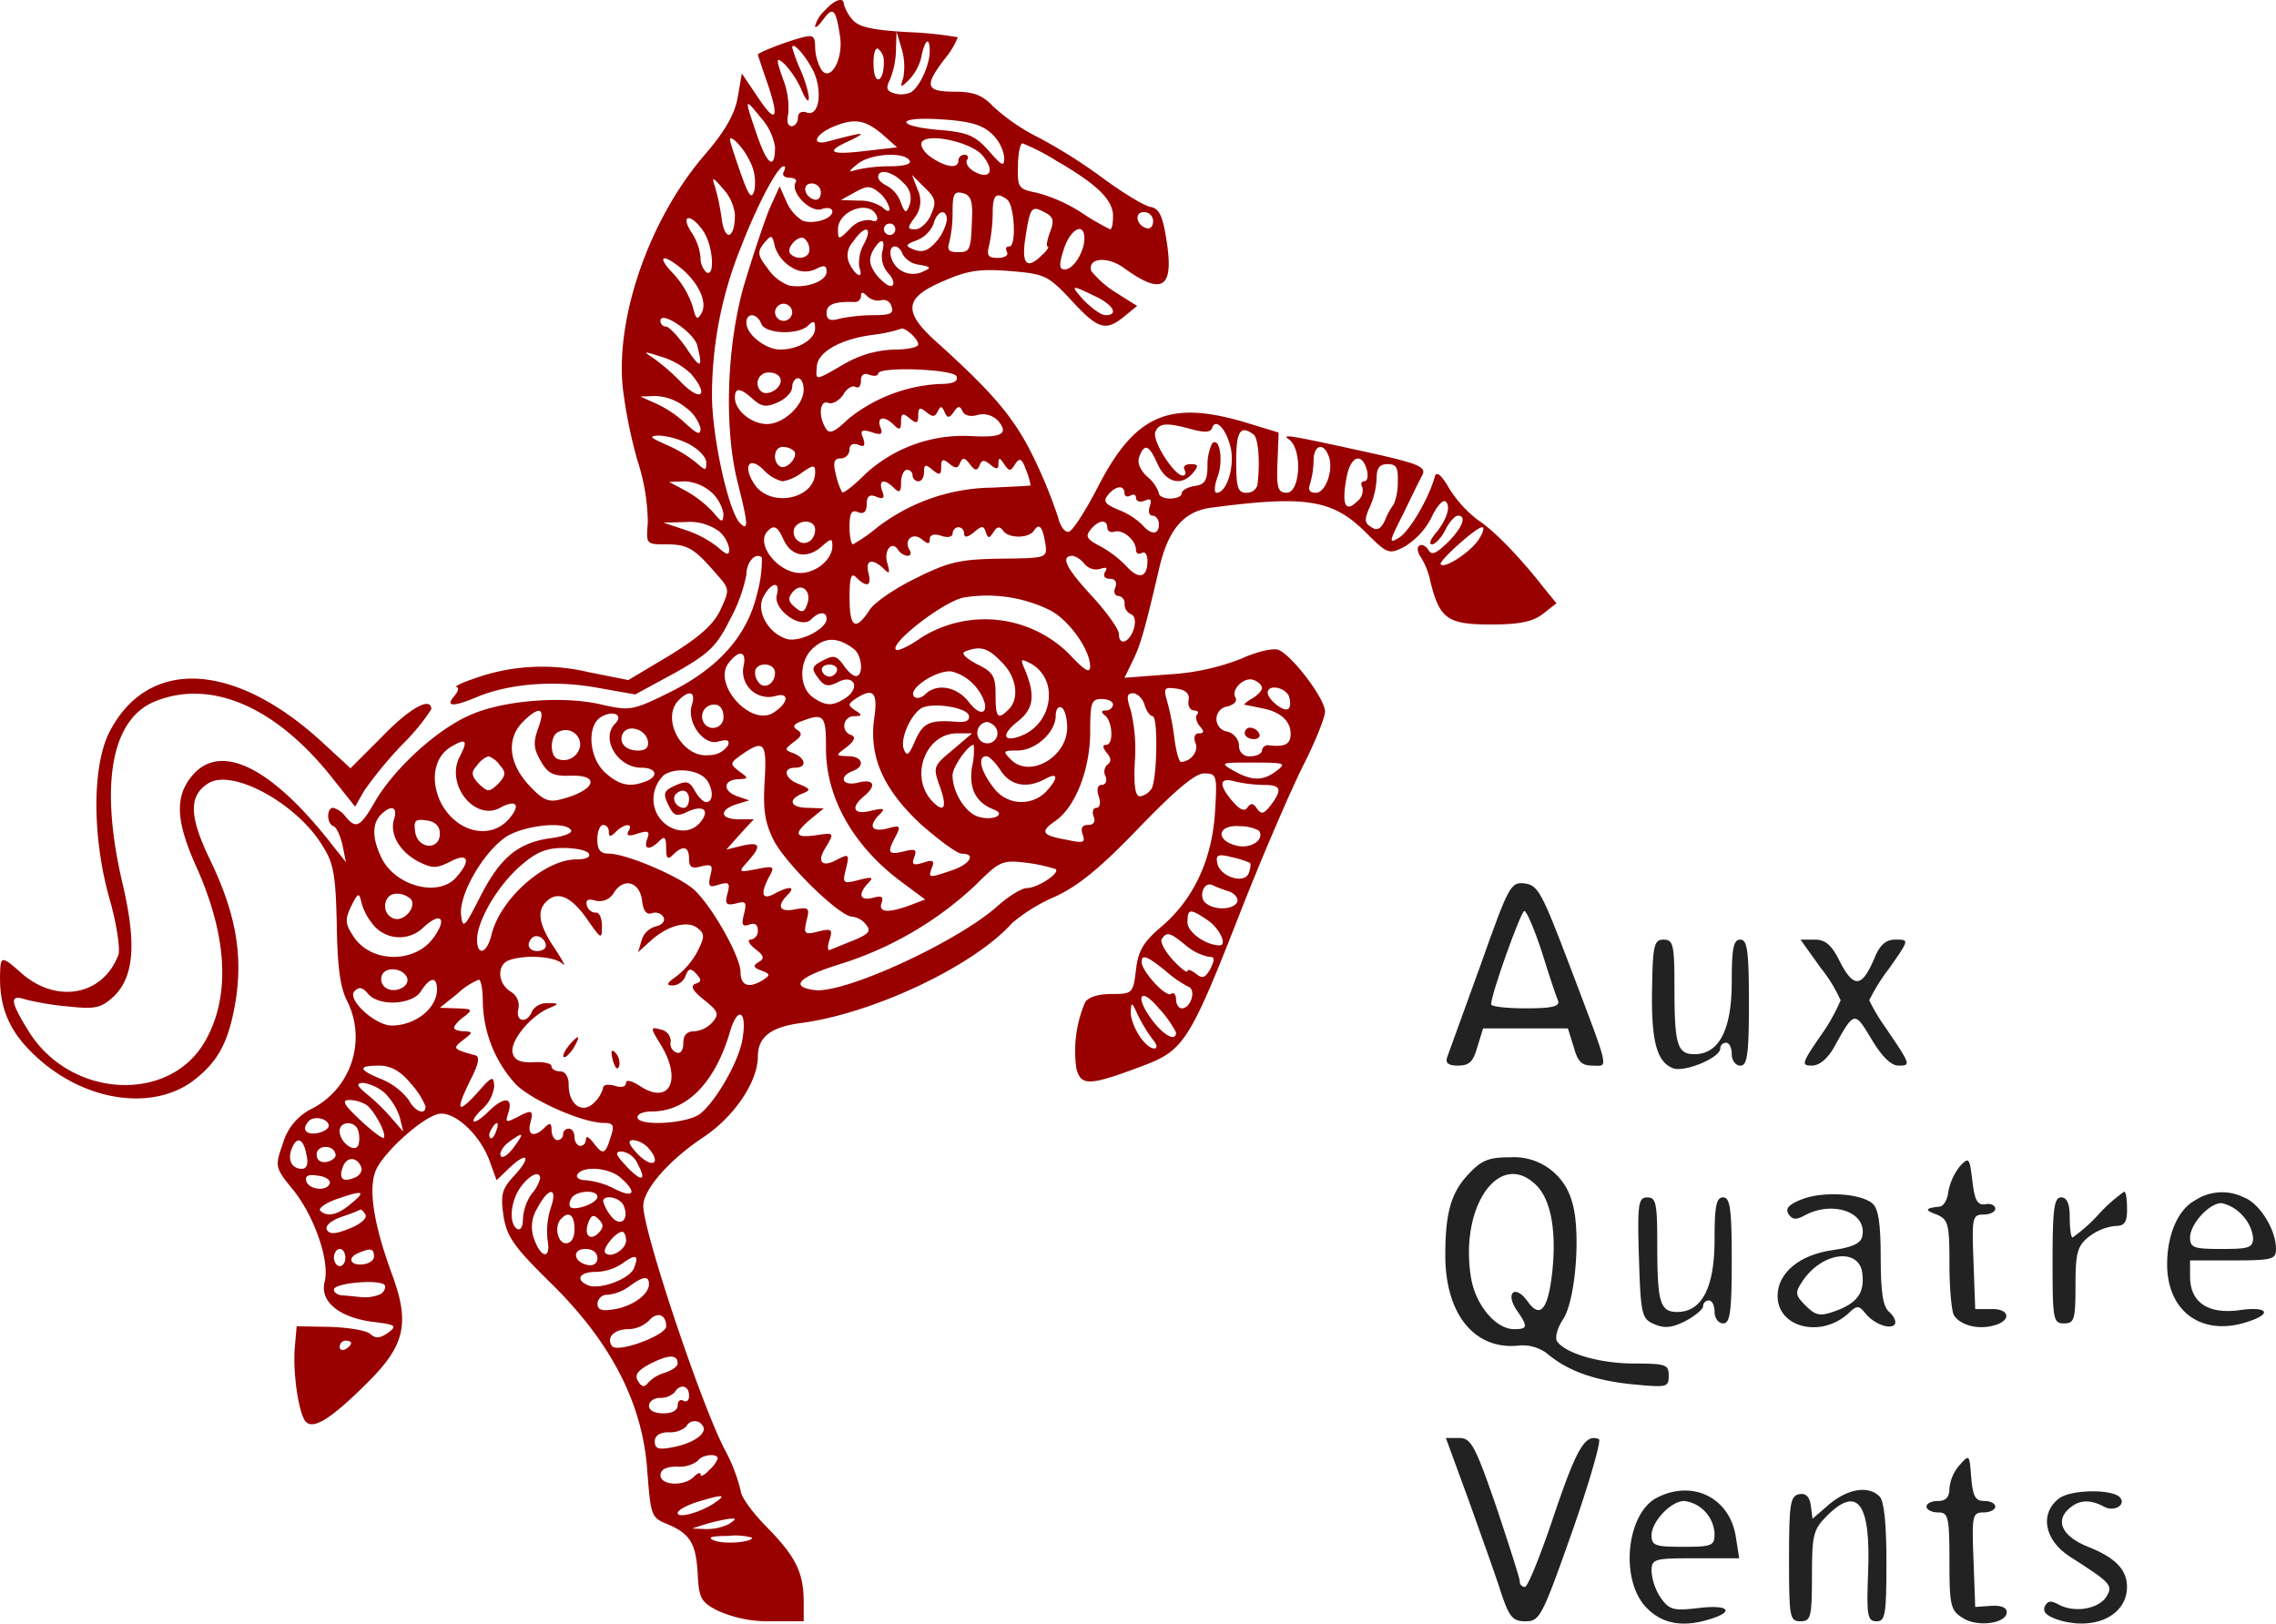<svg xmlns="http://www.w3.org/2000/svg" width="301.45" height="215.065" viewBox="0 0 301.45 215.065">
  <g id="AQV-logo" transform="translate(-32.723 322.024)">
    <path id="Tracé_39" data-name="Tracé 39" d="M141.972-320.64a4.308,4.308,0,0,0-1.29,2.049c0,.379.455,0,1.062-.835,1.29-1.745,1.669-1.442,2.2,1.973.607,3.187-1.29,6.526-2.5,4.553a6.452,6.452,0,0,1-.759-2.883c0-1.442-.3-1.669-1.669-1.29-2.352.607-5.919,2.049-5.919,2.276,0,.076.531,1.669,1.138,3.415,1.745,5.008,1.366,5.994-1.062,2.352l-2.2-3.263-.531,3.111c-.379,2.2-1.593,4.4-4.249,7.512-7.284,8.347-11.913,21.322-11,30.883A63.91,63.91,0,0,0,117.159-261a27.221,27.221,0,0,1,1.366,8.195c-.228,2.883-.228,2.883,2.428,2.883,2.883,0,3.718.531,6.677,3.946,1.745,1.973,1.745,2.049.531,4.7-.911,1.973-2.808,3.642-6.753,6.07l-5.463,3.263L110.633-233a26.53,26.53,0,0,0-15.252.911c-1.593.531-2.58,1.062-2.2,1.062.379.076.228.607-.3,1.214-1.214,1.442-.152,1.442,3.111.076,4.249-1.745,10.168-2.2,15.707-1.214l5.16.911,5.312-2.883c4.553-2.58,5.463-3.49,7.284-7.133a20.622,20.622,0,0,0,2.125-5.843c0-1.669,1.214-3.035,2.049-2.276a16.37,16.37,0,0,1-.607,4.7c-1.29,5.615-5.084,9.94-11.685,13.2-4.78,2.352-5.16,2.428-8.878,1.593-5.008-1.214-13.051-.607-17.452,1.366-4.4,1.9-9.94,6.981-12.52,11.306-2.049,3.566-2.58,3.87-4.022,2.125a3.127,3.127,0,0,0-1.593-1.138c-.911,0-.911,2.049,0,2.428.379.076.911,1.214,1.214,2.5l.455,2.276-1.745-2.2c-8.195-10.547-15.024-13.81-18.742-9.105-2.2,2.732-1.973,5.994.607,11.761,4.173,9.257,4.629,17.225,1.29,23.143-4.629,8.347-17.68,7.74-23.295-.986-2.656-4.249-2.732-5.16-.455-4.4a38.705,38.705,0,0,0,5.691.911c3.49.379,4.249.152,5.843-1.29,2.732-2.58,3.111-6.981,1.214-15.024-3.035-12.975-1.518-21.626,4.173-24.054,7.436-3.111,16.162.607,23.674,10.168l2.959,3.718,1.214-2.125a53.526,53.526,0,0,1,5.084-6.146,27.6,27.6,0,0,0,3.794-4.629c0-1.745-2.883-.152-6.526,3.642l-4.173,4.173L75.2-223.894c-11.685-10.623-23.067-11-28.075-.986-2.2,4.553-2.2,13.886.152,22.081.911,3.187,1.366,6.45,1.138,7.209-1.973,5.387-8.119,6.6-12.824,2.5-2.276-2.049-2.656-2.2-2.808-.986-.379,5.387,1.062,8.878,5.387,12.6,6.374,5.463,14.948,6.526,20.184,2.58,3.339-2.58,4.7-5.16,5.615-10.775.911-6.07-.076-11.458-3.339-18.287-2.883-5.919-2.959-8.65-.3-10.32,3.187-1.973,11.685,2.656,15.1,8.271,1.518,2.352,1.745,3.946,1.9,10.471.076,5.539.455,8.347,1.366,10.092A10.671,10.671,0,0,1,74.06-175.18a7.378,7.378,0,0,0-3.87,4.629c-1.062,3.035-1.062,3.187,1.366,6.146,2.808,3.49,4.856,9.409,4.173,12.141-.683,2.58,1.821,4.7,6.222,5.312,3.187.379,3.415.531,2.2,1.442-1.062.759-1.669.835-2.428.152-.531-.455-2.959-.835-5.387-.911l-4.325-.076-.228,2.656c-.3,3.111.379,8.271,1.29,9.788.911,1.442,3.339,0,8.271-4.932,5.084-5.008,5.691-7.967,3.263-14.493-2.5-6.829-3.187-11.609-1.973-13.962,1.29-2.428,5.767-6.45,7.967-7.133,2.049-.683,5.691,2.58,6.981,6.222l.911,2.5,1.745-1.669c2.428-2.276,2.883-1.366.531,1.138-1.593,1.745-1.745,2.428-1.366,5.236.455,2.808,1.366,4.1,6.3,8.954,7.967,7.816,12.141,15.935,12.748,24.812.455,5.919.531,6.222,2.58,7.057,3.111,1.29,3.87,2.58,4.1,6.6.152,3.263.455,3.794,2.732,4.932a16.287,16.287,0,0,0,6.981,1.366h4.325v-2.58c0-3.87-1.062-5.994-4.856-9.864-1.9-1.9-3.49-4.1-3.49-4.856a22.406,22.406,0,0,0-2.125-5.463c-3.187-6.146-10.775-28.91-10.775-32.249,0-2.2,3.49-6.146,7.967-9.105,4.1-2.732,7.209-7.36,7.209-10.7,0-2.58,1.745-3.87,5.539-4.4,9.561-1.214,22.991-7.512,28.151-13.279a22.734,22.734,0,0,1,5.691-3.49c3.111-1.442,6.07-3.87,11.154-9.181,4.78-4.932,7.36-7.133,8.574-7.133,1.669,0,1.745.228,1.442,5.084-.379,6.3-2.808,11.534-7.057,15.176-2.428,2.049-3.111,3.187-3.415,5.767-.379,3.111-.455,3.187-3.263,3.187-1.821,0-3.111.455-3.49,1.138a16.436,16.436,0,0,0-1.138,8.726c.607,2.352,1.669,2.352,8.878-.379,5.387-2.049,6.146-3.187,13.051-20.867,2.808-7.133,6.45-15.555,8.043-18.742,1.669-3.263,2.959-6.526,2.959-7.284,0-1.745-4.477-7.588-6.222-8.195-.759-.228-2.959.3-4.932,1.214a30.922,30.922,0,0,1-9.485,2.049l-5.919.455,1.062-2.2c.986-1.973,1.518-3.642,3.566-12.444,1.214-5.084,3.263-7.436,6.9-7.891,12.6-1.669,16.086-1.062,20.487,3.339,2.808,2.808,3.035,2.883,5.084,1.821a9.75,9.75,0,0,0,3.49-3.718c.683-1.518,1.518-2.5,1.9-2.276.835.531.152,2.58-1.366,4.325-.607.759-.835,1.366-.379,1.366.379,0,1.214-.835,1.745-1.9s1.29-1.9,1.669-1.9c1.214,0,.607,1.593-1.366,3.566-1.593,1.518-2.125,1.745-2.58.911-.379-.531-.911-.759-1.214-.455-.3.228-.152.911.228,1.442a9.661,9.661,0,0,1,1.29,3.263c1.214,4.932,2.276,5.691,7.967,5.691,3.946,0,5.615-.379,6.981-1.442l1.745-1.366-1.669-2.049c-3.187-4.1-6.677-7.664-8.8-9.03a16.343,16.343,0,0,1-3.718-4.1c-.986-1.745-1.669-2.352-1.9-1.669-.835,3.035-3.339,7.209-4.7,8.119-1.442.911-1.442.683.455-3.035,1.062-2.2,2.2-4.553,2.58-5.236.531-1.062-.531-1.518-7.057-2.959-10.7-2.352-11.685-2.5-10.623-1.745,1.821,1.29,1.518,7.057-.3,7.057-1.138,0-1.366-.607-1.214-4.022l.152-3.946-4.477-1.366c-10.016-2.959-14.493-.986-19.349,8.347-1.669,3.263-3.415,5.994-3.946,6.146s-1.138-.683-1.442-1.9a64.3,64.3,0,0,0-3.111-7.664c-2.58-5.387-5.312-8.65-12.975-15.555-4.477-4.022-4.325-5.843.835-8.043,3.263-1.442,4.856-1.669,8.8-1.366,4.629.379,5.084.531,8.195,3.87,3.566,3.87,4.553,4.173,7.057,2.125l1.669-1.366-2.883-1.821a12.684,12.684,0,0,1-3.187-2.808c-.531-1.745,2.125-1.973,4.249-.455,5.084,3.718,6.677,2.808,5.767-3.263-.531-3.566-.986-4.553-2.2-4.78-.835-.152-3.566-1.821-6.07-3.642a68.626,68.626,0,0,0-8.726-5.539,26.2,26.2,0,0,1-5.994-4.1c-1.442-1.518-2.58-1.973-5.16-1.973-3.794,0-4.022-.759-1.29-4.325a10.7,10.7,0,0,0,1.745-2.883,49.043,49.043,0,0,0-6.677-.683c-4.856-.3-6.526-.683-7.36-1.745a5.649,5.649,0,0,1-1.062-1.973C144.476-322.461,143.261-322.082,141.972-320.64Zm10.4,8.878c-.455,1.366-.379,1.442.759.3a6.736,6.736,0,0,0,1.593-2.883c.455-2.428,1.138-2.959,1.138-.911,0,1.821-1.29,4.7-2.5,5.463a3.189,3.189,0,0,1-2.125.152c-1.062-.3-1.214-.683-.683-1.745a10.908,10.908,0,0,0,.835-3.946l.076-2.5.683,2.276A8.312,8.312,0,0,1,152.367-311.762Zm-11.989-.986c1.366,2.732.835,6.3-.835,5.615-.683-.228-1.138.076-1.138.683s-.379,1.138-.835,1.138c-.531,0-.683-.683-.455-1.593a10.265,10.265,0,0,0-.683-4.629c-.986-2.807-.911-2.959.152-2.049a12.075,12.075,0,0,1,2.2,3.263c1.366,3.263,1.442,1.062,0-2.352a22.274,22.274,0,0,1-1.138-3.035C137.646-316.618,139.316-314.8,140.378-312.749Zm9.409-1.062c0,2.732-1.29,3.187-1.366.531-.076-1.593.228-2.5.607-2.276A2.112,2.112,0,0,1,149.787-313.811Zm-14.417,11.23c0,3.111-.986,2.5-2.352-1.442-1.745-5.084-1.745-5.16.455-2.428A7.582,7.582,0,0,1,135.37-302.581Zm28.682-1.745a5.288,5.288,0,0,1,1.669,3.111c0,1.366-.228,1.214-2.049-.835-1.745-1.973-2.808-2.428-6.146-2.732-6.146-.455-6.45-1.821-.3-1.442C161.017-306,162.762-305.54,164.052-304.326Zm-14.569,0,2.049,1.821-4.022.455c-4.932.607-5.615.152-2.2-1.366,2.5-1.214,1.821-1.138-3.035.152-2.276.531-1.518-1.062.986-2.049C145.917-306.375,147.283-306.147,149.484-304.326Zm-17.452,3.642a6.185,6.185,0,0,1,.607,3.87c-.379,1.29-.759.759-1.9-2.5-1.669-4.856-1.593-4.7-.683-4.1A9.3,9.3,0,0,1,132.031-300.684Zm30.807-.759c1.669,1.973,1.062,3.263-.986,2.2-.835-.455-1.29-1.138-1.062-1.593.3-.379.076-.683-.3-.683a.78.78,0,0,0-.835.759c0,1.138-1.669.911-3.642-.455-.911-.607-1.442-1.518-1.214-1.973C155.554-304.478,161.4-303.188,162.838-301.443Zm9.864.759c5.387,3.111,7.436,5.16,7.436,7.284,0,.986-.152,1.745-.379,1.745a31.953,31.953,0,0,1-3.794-2.2,20.782,20.782,0,0,0-5.994-2.656c-2.352-.455-2.5-.683-2.428-3.49,0-1.669.3-3.035.607-3.035A28.331,28.331,0,0,1,172.7-300.684Zm-19.5-.076c.3.455-.759.759-2.58.759a20.562,20.562,0,0,0-4.4.455c-1.214.379-1.214.3.076-.759C147.966-301.67,152.443-301.974,153.2-300.76Zm-16.693,1.518c-.228.379.076.759.759.759s1.062.3.835.607c-.759,1.29,1.9,4.022,3.415,3.566.759-.3,1.442-.152,1.442.3,0,.986-2.5,1.745-3.946,1.214a5.526,5.526,0,0,1-2.125-2.5l-.911-2.049-1.366,3.035c-.683,1.669-2.2,6.222-3.339,10.016-2.352,8.195-2.656,19.122-.835,26.254,1.366,5.387,1.442,6.45.3,5.312-1.518-1.518-3.642-11.154-3.718-16.618a52.218,52.218,0,0,1,3.87-20.032c2.2-5.691,4.856-10.623,5.615-10.623C136.812-300,136.736-299.7,136.508-299.242Zm15.935,1.518a2.642,2.642,0,0,1,.759,2.807c-.455,1.214-.607,1.214-1.214-.379a3.967,3.967,0,0,0-1.821-2.125c-.607-.3-1.138-.759-1.138-1.138C149.028-299.773,151-299.318,152.443-297.725Zm-22.384,4.1c0,3.187-1.29,3.718-1.745.683a29.129,29.129,0,0,0-.911-4.4c-.455-1.29-.3-1.29,1.062.3A6.07,6.07,0,0,1,130.059-293.627Zm25.951.076c-.455,1.062-1.442,1.9-2.049,1.9-1.062,0-1.138-.152-.076-1.593a3.474,3.474,0,0,0,.379-3.642l-.759-1.973,1.669,1.669C156.692-295.752,156.768-295.221,156.009-293.551ZM141.44-296.51c0,.683-.379,1.062-.911.911-1.366-.455-1.593-2.125-.3-2.125A1.2,1.2,0,0,1,141.44-296.51Zm9.105,2.125c0,.455-.379.379-.911-.152a5.308,5.308,0,0,0-3.187-.911l-2.352-.076,1.9-1.062c1.669-.911,2.049-.835,3.263.152A4.243,4.243,0,0,1,150.546-294.386Zm10.927,1.062c-.152,4.477-.228,4.7-1.9,4.7-1.138,0-1.442-.3-1.138-1.214a16.957,16.957,0,0,0,.455-4.1c0-2.428.228-2.808,1.366-2.5C161.245-296.207,161.548-295.448,161.472-293.324ZM166.1-295.6c.986.683,1.29,6.222.3,6.222-.455,0-.531.3-.3.759.228.379-.3.759-1.214.759-1.29,0-1.518-.3-1.138-1.745a21.24,21.24,0,0,0,.455-4.173C164.2-296.207,164.659-296.662,166.1-295.6Zm-17.225,2.276c.152.531-.152.759-.835.455a3.283,3.283,0,0,0-2.732,1.138c-1.518,1.518-1.593,1.518-1.593.076C143.717-294.158,148.042-295.676,148.877-293.324Zm22.915,2.049c-.379,1.062-.531,1.9-.3,1.9s-.076.531-.759,1.138c-1.9,1.9-2.656,1.29-2.276-1.745.683-4.629.835-4.856,2.58-3.946C172.247-293.324,172.4-292.792,171.792-291.275Zm-13.658-1.593a6.23,6.23,0,0,1-1.366,2.808c-1.062,1.214-1.821,1.518-2.883,1.138-1.366-.531-1.29-.683.3-1.29a3.912,3.912,0,0,0,2.2-2.2C156.844-294.158,158.134-294.462,158.134-292.868Zm27.316.152c0,.683-.379,1.062-.911.911-1.366-.455-1.593-2.125-.3-2.125A1.2,1.2,0,0,1,185.45-292.716ZM125.809-291.5c1.366,1.9,1.669,6.3.455,5.539a2.655,2.655,0,0,1-.759-1.973,7.2,7.2,0,0,0-1.214-3.339C122.774-293.627,124.216-293.779,125.809-291.5Zm25.5-.152a.76.76,0,0,1-.759.759.816.816,0,0,1-.759-.759.76.76,0,0,1,.759-.759A.717.717,0,0,1,151.3-291.654Zm-4.173,1.973a5.069,5.069,0,0,0-.607,3.035c.607,1.593-.379,1.29-1.214-.3a2.563,2.563,0,0,1,.379-3.035C147.283-292.337,148.421-292.034,147.131-289.681Zm29.213-.759c0,1.745-1.442,4.1-2.58,4.1-.759,0-.835-.531-.152-2.656C174.448-291.654,176.345-292.716,176.345-290.44Zm-38.7,3.87a3.215,3.215,0,0,0,3.187.152c1.062-.531,1.366-.455,1.366.379,0,1.29-2.808,2.276-5.008,1.821a5.954,5.954,0,0,1-2.808-2.276c-1.366-1.745-1.366-2.2-.455-3.339.986-1.138,1.062-1.138,1.442.531A4.98,4.98,0,0,0,137.646-286.57Zm2.276-2.352c0,1.062-1.593,1.442-2.5.531-.683-.683.986-2.58,1.821-2.049A1.922,1.922,0,0,1,139.923-288.923Zm9.637.3a3.329,3.329,0,0,0,.759,2.732c.607.607.911,1.366.607,1.669s-1.138-.3-1.973-1.214c-1.062-1.366-1.214-2.125-.683-3.263C149.332-290.592,150.091-290.516,149.559-288.619Zm2.732.3a2.953,2.953,0,0,0,2.2,1.366c1.593.3,1.669.379.3.986a3.017,3.017,0,0,1-4.1-2.2C150.394-289.681,151.76-289.833,152.291-288.316Zm-29.365,1.821c2.352,1.973,3.49,4.477,2.732,5.919-.607,1.062-.759.835-1.214-.911a11.882,11.882,0,0,0-2.58-4.325C119.663-288.088,120.422-288.543,122.926-286.494Zm55.164,3.87c2.2,1.138,2.732,2.352,1.062,2.352-.607,0-1.821-.911-2.883-1.973C174.372-284.37,174.524-284.37,178.09-282.625Zm-28.682.379a1.089,1.089,0,0,1,1.366.759c.379.986-.076,1.214-2.352,1.214a23.28,23.28,0,0,0-4.477.455c-1.29.379-1.745.152-1.745-.759,0-1.138,1.062-1.518,3.642-1.442a.8.8,0,0,0,.911-.759c0-.607.228-.607.835,0A2.1,2.1,0,0,0,149.408-282.245Zm-11.761,1.593a1.167,1.167,0,0,1-1.138,1.138,1.167,1.167,0,0,1-1.138-1.138,1.167,1.167,0,0,1,1.138-1.138A1.167,1.167,0,0,1,137.646-280.652Zm-12.6,4.325c.835,3.187.455,3.263-1.442.379-1.062-1.518-2.276-2.808-2.656-2.808a.76.76,0,0,1-.759-.759C120.194-280.955,124.519-278.072,125.051-276.327Zm8.5-2.808c.531,1.366,4.932,1.518,6.222.228.683-.683.911-.607.911.379,0,1.442-2.2,2.808-4.629,2.808-1.9,0-4.477-1.973-4.477-3.566C131.576-280.652,133.018-280.576,133.549-279.134ZM154.34-276.4c0,.379-1.442.683-3.187.683a13.912,13.912,0,0,0-6.6,1.9c-3.946,2.276-3.794,2.276-3.642.3.152-1.9,3.187-3.642,7.588-4.173a19.916,19.916,0,0,0,3.49-.759C152.443-278.831,154.34-277.161,154.34-276.4Zm-30.124,3.87c2.428,2.808,1.442,3.87-1.214,1.214a26.858,26.858,0,0,0-3.946-3.415c-1.214-.759-.986-.759,1.138-.076A9.82,9.82,0,0,1,124.216-272.533Zm35.208.379c.228.683-.531.986-2.2.986a21.012,21.012,0,0,0-12.141,4.629c-1.821,1.745-2.5,2.049-2.959,1.29-1.062-1.593-.835-3.87.3-3.415.531.228,1.442-.3,1.973-1.062.455-.835,1.214-1.29,1.593-1.062.455.228.759-.076.759-.759,0-.835.379-1.138,1.138-.835.607.228,1.138.152,1.138-.152C149.028-273.519,159.12-273.14,159.424-272.153Zm-23.295.531c0,1.138-1.821,2.125-2.58,1.442a1.427,1.427,0,0,1,1.062-2.5C135.446-272.684,136.129-272.229,136.129-271.622Zm3.035,1.214c0,2.049-2.656,4.553-4.856,4.553-2.049,0-4.249-1.821-4.249-3.49,0-1.366.683-1.366,2.428.228,1.138.986,1.745,1.062,3.263.379,1.062-.455,1.9-1.366,1.9-2.049,0-.607.379-1.138.759-1.138C138.86-271.926,139.164-271.243,139.164-270.408Zm-15.631,2.352a5.177,5.177,0,0,1,1.973,2.732c0,.986-.379.835-1.9-.531a14.538,14.538,0,0,0-4.022-2.732l-2.049-.911,1.973-.076A6.823,6.823,0,0,1,123.533-268.056Zm33.387.531c.379-.759.531-.759.911.076s.607.835,1.214,0c.531-.835.835-.835,1.138-.152.228.607,1.062.835,2.049.531a2.776,2.776,0,0,1,2.732.835c1.366,1.669.455,2.2-3.642,1.973a19.164,19.164,0,0,0-13.886,4.932c-1.593,1.593-3.035,2.732-3.187,2.5a9.9,9.9,0,0,1-.835-2.428c-.379-1.518-.228-2.049.683-2.049a1.167,1.167,0,0,0,1.138-1.138c0-.683.455-.911,1.138-.683.835.379.986.152.683-.835-.455-1.062-.228-1.214,1.062-.835,1.29.455,1.593.3,1.214-.607-.531-1.442.531-1.593,1.821-.3.683.683.911.607.911-.455,0-1.138.228-1.214,1.138-.455s1.138.683,1.138-.379.228-1.138,1.062-.455S156.54-266.766,156.92-267.525Zm33.614,2.352c1.669.455,2.5.455,2.732-.152.455-1.442,1.973.228,2.5,2.808.455,2.5-.607,5.767-1.9,5.767-.379,0-.3-.986.152-2.2.759-2.125.228-5.312-.759-4.325a6.637,6.637,0,0,0-.607,2.959c0,1.9-.379,2.5-1.669,2.656-.986.152-1.745.607-1.745.986s-.683.683-1.518.683-1.518-.3-1.518-.759a4.792,4.792,0,0,0-1.518-2.125c-.986-.911-1.366-1.9-1.062-2.656.683-1.821,1.29-1.593,2.428.986,1.138,2.5,3.187,2.959,4.7,1.138.759-.911.683-1.138-.3-1.138-.759,0-1.062.3-.835.759.228.379.152.759-.228.759-1.138,0-4.1-4.629-3.642-5.767C186.209-266.007,187.2-266.083,190.534-265.172Zm8.195.683c.683.455.911,3.718.531,6.753a1.441,1.441,0,0,1-1.442.986c-1.138,0-1.366-.683-1.366-4.173C196.453-264.869,196.984-265.779,198.729-264.489Zm-74.741,1.29c1.29.683,2.276,1.745,2.276,2.428,0,1.138-.076,1.138-1.366,0a16.9,16.9,0,0,0-3.946-2.352c-2.2-.986-2.352-1.138-.911-1.214A10.852,10.852,0,0,1,123.988-263.2Zm13.886.911c.683.683-.986,2.58-1.821,2.049-1.062-.607-.835-2.58.3-2.58A2.142,2.142,0,0,1,137.874-262.289Zm70.8.607c.759,1.821-.379,4.932-1.669,4.932-.835,0-1.062-.379-.759-1.214A11.624,11.624,0,0,0,206.7-261C206.7-263.048,207.986-263.5,208.669-261.682Zm-72.313,3.415a6.066,6.066,0,0,0,2.656-1.214c1.442-.986,1.669-.986,1.669,0,0,3.566-5.919,4.78-8.043,1.593-1.593-2.428-.683-3.794,1.214-1.9A5.085,5.085,0,0,0,136.356-258.267Zm23.523-2.428c.3-.759.607-.759,1.29.152s.986.911,1.29.152.607-.759,1.442-.076,1.062.607,1.062-.152c0-.835.152-.835.759.076.683.986.835.986,1.442,0,.607-.911.911-.759,1.442.759a8.391,8.391,0,0,1,.607,2.049c0,.076-2.276.152-5.008.3a25.48,25.48,0,0,0-15.252,5.236,21.8,21.8,0,0,1-3.263,2.276c-.228,0-.455-1.062-.455-2.352,0-1.821.3-2.276,1.138-1.9.759.3,1.138-.076,1.138-1.062,0-1.062.379-1.366,1.29-.986s1.138.152.759-.759c-.531-1.518.3-1.669,1.593-.379.683.683.911.531.911-.759,0-.911.379-1.669.759-1.669a.717.717,0,0,1,.759.759.816.816,0,0,0,.759.759c.455,0,.759-.531.759-1.214,0-1.062.228-1.062,1.138-.3s1.138.683,1.138-.379.228-1.138,1.062-.455S159.575-259.937,159.879-260.7Zm53.874.911c.228.835.076,1.518-.379,1.518-.379,0-.455.379-.228.759a1.794,1.794,0,0,1-.683,1.9c-1.518,1.518-2.049.455-1.442-2.883C211.477-261.53,213.07-262.289,213.753-259.785Zm4.1,1.669a7.51,7.51,0,0,1-.531,2.883,8.819,8.819,0,0,0-1.138,2.049c-.531,1.214-1.062,1.518-1.821.986-.911-.531-.986-.986-.228-2.656a10.253,10.253,0,0,0,.911-3.794c0-1.366.379-1.9,1.442-1.9C217.7-260.544,217.927-260.089,217.851-258.116Zm-90.827,1.366a5.176,5.176,0,0,1,1.518,2.808c-.076,1.214-.228,1.138-1.366-.228a14.979,14.979,0,0,0-3.566-2.808l-2.276-1.214,2.125-.076A5.812,5.812,0,0,1,127.023-256.75Zm54.633.076c0,.379.379.531.759.3.455-.228.759-.152.759.3s.531.607,1.138.379c.835-.379.986-.152.683.759-.228.683-.076,1.214.379,1.214s.835.531.835,1.138c0,1.442-1.062,1.442-2.2.076a9.564,9.564,0,0,0-3.111-1.973c-1.821-.759-2.125-1.138-1.442-1.973C180.518-257.736,181.656-257.812,181.656-256.674Zm-53.722,5.008a4.049,4.049,0,0,1,1.366,2.352c0,.911-.3.835-1.593-.3a14.069,14.069,0,0,0-4.4-2.276l-2.732-.911,2.959-.076A6.624,6.624,0,0,1,127.934-251.666Zm12.748-.228c0,1.518-1.442,2.352-2.428,1.366a1.429,1.429,0,0,1-.3-1.593C138.709-253.335,140.682-253.108,140.682-251.894Zm38.7-.228c0,.455.455.683.911.531,1.138-.379,2.883,1.138,2.883,2.428,0,.455.379.607.759.379.455-.228.759.228.759,1.062,0,2.2-1.138,2.5-2.732.759a14.345,14.345,0,0,0-3.566-2.732c-1.745-.911-1.973-1.29-1.214-2.2C178.242-253.184,179.38-253.259,179.38-252.121Zm-42.872,1.593c.986,2.2,3.111,2.58,5.008.911,1.29-1.138,1.442-1.138,1.442-.076,0,1.745-2.125,3.566-4.249,3.566-2.959,0-5.994-3.87-4.325-5.539C135.218-252.576,135.749-252.273,136.508-250.528Zm23.9-.835c0,.607.455.531,1.29-.152,1.062-.911,1.29-.911,1.593,0,.3.835.455.835.986,0,.455-.759.835-.835,1.29-.228.683,1.062,3.415,1.062,4.1,0s1.138-.531,1.518,1.821c.228,1.821.152,1.821-5.919,1.9-5.312.076-6.829.379-11.23,2.58-2.808,1.366-5.615,3.263-6.222,4.325-1.821,2.732-2.58,2.2-2.58-1.745,0-2.808.228-3.339.911-2.656,1.366,1.366,2.049,1.138,1.593-.607s.531-1.973,1.973-.607c.835.835.911.683.531-.683-.531-1.669.607-3.111,1.442-1.745a1.772,1.772,0,0,0,1.214.759c.455,0,.531-.379.3-.759-.835-1.29.379-2.428,1.593-1.442.835.683,1.062.683,1.062,0,0-.607.607-.759,1.518-.455.835.3,1.518.152,1.518-.3a.831.831,0,0,1,.759-.835A.78.78,0,0,1,160.41-251.362Zm68.139.835c-1.138,1.669-4.477,3.87-5.008,3.263-.379-.379,4.629-4.856,5.463-4.932C229.384-252.2,229.157-251.438,228.55-250.528Zm-52.2,3.187a2.006,2.006,0,0,0,2.049.683c.835-.3,1.062-.152.683.379-.3.531-.076.911.607.911.759,0,.986.455.759,1.138-.3.607-.076,1.138.379,1.138a.96.96,0,0,1,.835,1.062,1.476,1.476,0,0,0,.835,1.366c.531.152.683.986.379,1.973-.607,1.821-1.973,2.276-1.973.607,0-.607-1.669-2.959-3.794-5.236-3.339-3.642-3.946-5.084-2.276-5.084A3.048,3.048,0,0,1,176.345-247.341ZM135.6-243.167c-.455,1.9,3.187,4.553,4.553,3.187,1.062-1.062,2.049-1.062,2.049-.076,0,1.366-3.642,3.187-5.312,2.656-2.428-.759-4.1-3.718-3.035-5.615C134.915-244.989,136.129-245.064,135.6-243.167Zm4.022,1.214c-.379,1.062-.683,1.138-1.593.379s-.986-1.214-.3-2.049C138.86-244.989,140.3-243.7,139.619-241.953Zm32.173.759c2.5,1.29,5.312,5.236,5.312,7.436,0,.986-.683.607-2.808-1.669a15.841,15.841,0,0,0-19.577-2.125c-1.593,1.138-3.111,1.821-3.339,1.593-.835-.835,6.07-6.222,8.878-6.9A18.871,18.871,0,0,1,171.792-241.195Zm-25.951,5.16c1.062.835,1.29,3.566.228,3.566-.379,0-1.138-.683-1.669-1.518-.911-1.214-1.29-1.29-2.732-.531s-1.518,1.062-.607,2.276c.835,1.138,1.29,1.214,2.58.607,2.049-1.138,3.111.531,1.214,1.973-1.821,1.214-2.732,1.214-4.477,0-1.973-1.442-1.821-5.084.228-6.677C142.2-237.7,143.868-237.552,145.841-236.035Zm19.5,1.669c2.049,1.973,2.428,4.856.986,6.3s-1.745,1.138-1.745-1.9c0-2.5-.3-3.035-2.5-4.1-1.518-.835-2.125-1.442-1.518-1.669C162.535-236.49,163.521-236.262,165.342-234.365Zm-34.146.607a3.387,3.387,0,0,0,4.173,3.946c1.973-.607,1.821.911-.228,2.2-3.035,1.9-8.195-3.946-5.843-6.677C130.666-236.035,131.652-235.731,131.2-233.758Zm40.292,2.5a5.771,5.771,0,0,1-3.111,6.526c-2.732,1.214-3.263.152-.835-1.745,2.125-1.669,2.352-3.49.835-7.057-.531-1.214-.455-1.29.986-.531A4.706,4.706,0,0,1,171.488-231.254Zm-36.118-1.669c0,1.593-1.593,2.352-2.276,1.138a1.883,1.883,0,0,1-.3-1.593C133.473-234.441,135.37-234.062,135.37-232.924Zm8.195-.228a1.124,1.124,0,0,1-.986.759,1.124,1.124,0,0,1-.986-.759c-.152-.455.3-.835.986-.835S143.717-233.607,143.565-233.151Zm18.59,2.352c1.973,2.656.911,4.4-1.138,1.745-1.593-2.049-4.249-2.5-5.767-.986-.455.455-1.138.607-1.442.3-.986-.986,2.959-3.566,4.932-3.339A6.081,6.081,0,0,1,162.155-230.8Zm37.712-.076c0,.3-.607.986-1.29,1.366-.759.455-1.214.835-.986.835.228.076,1.214.228,2.2.455,2.5.455,3.87,1.669,3.87,3.415,0,1.366-.759,1.745-2.808,1.518a.785.785,0,0,0-.986.683c0,.379-.683.759-1.518.759a1.341,1.341,0,0,1-1.518-1.442,2.09,2.09,0,0,0-1.518-1.821,1.682,1.682,0,0,1,0-3.339c.835-.228,1.29-.683,1.062-1.138-.683-1.062,1.138-2.883,2.428-2.352C199.412-231.71,199.867-231.254,199.867-230.875Zm-9.713,1.593c-.152.759.228,1.366.683,1.366.531,0,.683.228.455.531-.3.228-.152.911.3,1.518.683.759.607.986-.076.986-.531,0-.759.531-.455,1.29.455,1.062-.607,2.428-1.9,2.5-.3,0-.683-1.442-.911-3.263a34.956,34.956,0,0,0-.986-4.932c-.455-1.593-.3-1.745,1.29-1.518C189.775-230.647,190.307-230.116,190.155-229.282Zm13.279-.531c.228.683.228,1.442-.076,1.669-.531.531-2.732-1.214-2.732-2.125C200.626-231.406,202.9-231.027,203.434-229.813Zm-79.066,1.138c-.759,2.352,1.593,5.539,3.566,4.856,1.138-.3,1.442-.152,1.214.531a2.964,2.964,0,0,1-2.5,1.29c-3.566.455-6.45-4.856-4.022-7.284C124.064-230.723,124.9-230.344,124.368-228.675Zm24.13,1.9c-.683,5.084,1.29,9.409,6.3,14.038,2.352,2.049,4.7,3.794,5.312,3.794,1.9,0,1.138,1.366-1.29,2.2-3.111,1.062-3.187,1.062-2.656-.379.379-.911.076-1.062-1.214-.607-1.29.379-1.518.228-1.138-.759s.152-1.138-1.366-.759c-2.125.531-2.276.152-1.062-2.049.683-1.366.531-1.442-1.138-.986-2.125.531-2.58-.3-.986-1.9.759-.759.531-.835-1.138-.455-2.352.607-2.808-.379-.986-1.9,1.745-1.442,1.366-2.352-.759-1.821-2.049.531-2.656-.759-.759-1.518,1.745-.607,1.366-1.973-.531-1.973-1.745-.076-1.745-.076-.228-1.214,1.062-.835,1.214-1.366.607-1.593a1.275,1.275,0,0,1,.379-2.5c1.062,0,1.138-.152.152-.759-.986-.683-.986-.835,0-1.518C148.421-231.027,149.028-230.344,148.5-226.778Zm35.815-1.9c.228.835.759,1.518,1.062,1.518.759,0,.607,8.423-.152,9.637a2.317,2.317,0,0,1-1.518.986c-.607,0-.835-1.366-.683-4.553a21.906,21.906,0,0,0-.531-6.829c-.607-1.821-.531-2.276.3-2.276C183.326-230.192,184.084-229.509,184.312-228.675Zm-4.173,0a.91.91,0,0,1-.911.759c-.683,0-.683.228-.228.607,1.062.683,1.29,3.946.228,3.946-.531,0-.455.379.076,1.062.607.683.607,1.214.152,1.518a1.239,1.239,0,0,0-.3,1.593c.228.607,0,1.138-.531,1.138s-.683.607-.379,1.518c.3.835.152,1.518-.3,1.518s-.607.531-.379,1.138c.3.683,0,1.138-.759,1.138s-.986.379-.683,1.29c.379,1.062.076,1.138-2.049.683-3.415-.607-3.642-1.062-1.593-2.5,2.656-1.821,4.629-6.829,4.629-11.837,0-3.794.152-4.325,1.518-4.325C179.456-229.433,180.139-229.13,180.139-228.675Zm-51.6,1.518a1.4,1.4,0,0,1-2.656.759,1.571,1.571,0,0,1,1.593-2.276C128.086-228.675,128.541-227.992,128.541-227.157Zm32.476-.152c.228.683-.3.986-1.442.911-3.718-.3-4.553.076-5.615,2.428-.835,1.973-1.138,2.2-1.518,1.214-.531-1.29.759-4.325,2.2-5.387C155.933-229.054,160.638-228.371,161.017-227.309Zm13.051,1.669c0,3.87-4.932,6.753-7.436,4.249-1.138-1.138-1.062-1.214.835-1.214,2.428,0,5.084-2.428,5.084-4.629,0-.835.379-1.29.759-1.062C173.765-228.068,174.068-226.853,174.068-225.639Zm-70.036,0c-.683,1.9-.683,2.732.3,4.4.911,1.669,1.669,2.049,3.946,1.973,4.1-.152,3.263,1.973-1.214,3.111-1.669.455-2.428.152-4.325-1.9-2.656-2.883-2.959-6.146-.759-8.347S105.018-228.3,104.032-225.639Zm10.168-.531c-1.973,1.973.3,5.843,3.49,5.843,1.973,0,2.352,1.138.531,1.821-2.125.835-3.566.455-5.387-1.214-2.125-1.973-2.428-6.222-.455-7.36C113.972-227.992,115.338-227.309,114.2-226.171Zm27.924,3.111c-.076,6.677,3.642,13.2,10.168,17.983l2.959,2.2-1.973.759c-2.883,1.062-4.249.986-3.794-.3.3-.835,0-.986-1.138-.683-1.745.455-2.049-.455-.607-1.973.759-.759.455-.835-1.29-.379-2.049.531-2.2.455-1.669-1.518.455-1.9.379-1.973-1.138-1.214-1.973,1.138-2.808.379-1.593-1.518,1.214-2.049,1.214-2.049-1.366-1.669-2.732.379-2.883-.228-.531-2.2l1.669-1.366-2.049-.076c-2.352,0-2.808-1.062-.759-1.9,1.138-.455,1.062-.607-.379-1.214-1.973-.683-2.352-2.2-.607-2.2,1.593,0,1.442-1.214-.152-1.9-1.29-.455-1.29-.531,0-1.518,1.062-.759,1.138-1.138.455-1.593-.683-.379-.531-.759.531-1.138C141.82-227.612,142.123-227.309,142.123-223.06Zm22.536-2.5a1.34,1.34,0,0,1-2.049,1.669,1.457,1.457,0,0,1,.835-2.5A1.793,1.793,0,0,1,164.659-225.564Zm-55.088,2.2a2.2,2.2,0,0,1-3.111,1.821c-.986-.607-.835-3.187.3-3.566A1.933,1.933,0,0,1,109.571-223.363Zm8.954-.531c.152.835-.228,1.29-1.29,1.29-1.745,0-2.656-1.138-1.973-2.352C116.021-226.095,118.221-225.412,118.525-223.894Zm40.368,1.214c-2.58,2.125-2.58,2.276-1.745,4.7,1.062,2.808.683,3.794-.911,2.125-3.111-3.187-.986-9.03,3.263-9.03h1.973Zm-65.256.835c-1.973,3.642,1.9,8.65,5.312,6.829,2.2-1.214,2.808-.379,1.138,1.518-2.656,2.959-7.36,1.518-9.181-2.656-1.214-2.959-.531-5.843,1.745-7.057C94.471-224.274,94.7-223.894,93.637-221.845ZM134-218.583c-.228,3.794,0,5.463,1.214,7.891,1.669,3.187,8.726,10.092,10.4,10.092a2.721,2.721,0,0,1,1.821,1.062c.683.835.379,1.214-1.593,2.049-1.366.531-2.808,1.138-3.187,1.29-.3.152-.379-.379-.076-1.29.455-1.442.3-1.593-1.518-1.138s-1.9.3-1.518-1.442c.455-1.669.3-1.821-1.442-1.518-2.125.455-2.58-.379-1.062-1.9,1.138-1.138.228-1.214-1.745-.152-1.669.911-1.9,0-.683-2.276.759-1.366.607-1.442-1.669-.986-2.428.455-2.5.455-1.138-1.062,1.821-2.049,1.593-2.58-.759-2.049l-2.125.531,1.821-2.049,1.821-1.973H130.59c-2.5,0-2.656-1.214-.379-1.973l1.745-.531-1.745-.607c-1.9-.759-1.593-2.2.455-2.2,1.214-.076,1.214-.152-.076-1.062-1.214-.986-1.214-1.062.379-2.2C133.928-224.122,134.308-223.667,134-218.583Zm27.468-1.9c-.455,2.959.531,4.78,2.883,5.691,1.669.607,0,1.518-1.9.986-1.745-.379-3.566-3.187-3.566-5.539,0-1.062,2.049-4.022,2.808-4.022A9.155,9.155,0,0,1,161.472-220.48Zm-62.524-.152c.835.911.759,1.366-.228,2.428-1.214,1.138-1.366,1.138-2.58,0-.986-1.062-1.062-1.518-.228-2.428a3.126,3.126,0,0,1,1.518-1.214A3.126,3.126,0,0,1,98.948-220.631Zm66.318.683c1.29,1.973,3.415,2.428,5.843,1.138,1.745-.986,1.9-.228.152,1.669a4.551,4.551,0,0,1-6.981-.607c-1.669-2.125-2.125-4.1-.911-4.1C163.749-221.845,164.583-221.011,165.266-219.948Zm36.574,0c-1.821,1.442-3.339,1.366-5.767,0-1.821-1.062-1.669-1.062,2.656-1.062C202.9-221.011,203.13-220.935,201.84-219.948Zm-75.424,1.366c.835,1.29.759,2.808-.152,2.808-.379,0-1.062-.683-1.518-1.518-.683-1.214-1.062-1.366-2.58-.683s-1.669,1.062-.911,2.58c.683,1.442,1.062,1.593,2.5.911,2.125-.986,3.035-.228,1.745,1.366-2.049,2.5-6.222.455-6.222-3.035a4.442,4.442,0,0,1,1.366-3.187C122.243-220.48,125.506-220.024,126.416-218.583Zm73.679.531c2.352,0,2.5.607.911,2.732-.911,1.138-1.214,1.214-1.821.379-.455-.683-.759-.759-1.214-.152-.379.607-.986.379-1.973-.759-1.9-2.2-1.821-3.263.3-2.656A18.558,18.558,0,0,0,200.095-218.051Zm-76.107,1.9c0,.607-.3,1.138-.683,1.138-.986,0-1.669-1.214-1.062-1.821C123.078-217.672,123.988-217.293,123.988-216.155ZM84.91-213.5c-.607,1.973.759,4.325,3.263,5.615,1.821.911,2.352.911,4.173,0,2.428-1.29,2.808-.152.759,2.125-2.352,2.58-7.891,1.138-9.788-2.5-1.29-2.58-1.366-4.629-.152-5.843C84.531-215.472,85.442-215.168,84.91-213.5Zm6.07,1.9c0,2.276-2.959,2.049-3.263-.228-.228-1.518,0-1.745,1.518-1.518C90.374-213.2,90.981-212.588,90.981-211.6Zm17.376-.455c.228.379-.986.835-2.732,1.062-4.325.607-6.677,2.58-9.333,7.816-2.049,4.022-2.276,4.249-2.5,2.352-.3-2.808,3.111-8.574,6.146-10.471C102.439-212.74,107.674-213.271,108.357-212.057Zm5.008.228c0,.683.228.683.911,0,1.138-1.138,2.428-1.214,1.669-.076-.3.607.076.683,1.214.3,1.442-.455,1.669-.3,1.29.683-.531,1.442.3,1.593,1.593.3.683-.683.911-.531.911.911s.228,1.593.911.911c1.29-1.29,2.125-1.138,2.125.531,0,1.138.379,1.366,1.669.986,1.366-.3,1.518-.152,1.138,1.29-.3,1.366-.152,1.593,1.138,1.138,1.366-.379,1.518-.228,1.138,1.214-.379,1.366-.152,1.593,1.138,1.29,1.29-.379,1.442-.152,1.062,1.366-.379,1.442-.228,1.745.683,1.442.759-.3,1.138,0,1.138.759a1.124,1.124,0,0,1-.911,1.214c-.531,0-.3.531.531,1.214,1.214.911,1.29,1.29.531,1.745-.835.455-.759.759.3,1.138,1.214.455,1.214.607.3,1.214-1.9,1.214-3.035.835-3.035-.986,0-2.049-3.718-8.65-6.146-10.927-2.049-1.821-9.03-4.78-11.306-4.78-1.138,0-1.518-.531-1.518-1.9,0-1.062.379-1.9.759-1.9C113.062-212.74,113.365-212.361,113.365-211.829Zm86.123-.152c.759,1.214-1.138,2.428-2.959,1.973-2.883-.683-2.58-2.808.379-2.58A5.3,5.3,0,0,1,199.488-211.981Zm-88.779,3.035c.3.455-.455.759-1.669.759-4.173,0-10.092,5.236-11.23,10.016-.607,2.5-1.9,2.808-1.9.607,0-2.5,2.732-7.133,5.691-9.713,2.049-1.821,3.415-2.428,5.691-2.428C108.888-209.7,110.482-209.4,110.709-208.946Zm87.564,1.214c.152.152.076.759-.152,1.366-.607,1.518-3.87.455-4.173-1.366-.228-1.062.152-1.214,1.9-.759A13.253,13.253,0,0,1,198.274-207.732Zm-25.723.835c.607.531-2.428,2.5-3.794,2.5-.683,0-2.428,1.062-3.87,2.352-5.312,4.78-20.487,11.761-24.357,11.154-3.263-.455-1.973-1.745,3.415-3.415A46.419,46.419,0,0,0,162-204.849c3.187-3.187,3.49-3.263,6.753-2.883A21.485,21.485,0,0,1,172.551-206.9Zm-54.785,4.173c.152,1.366.607,1.9,1.29,1.669a1.3,1.3,0,0,1,1.518.455c.3.531-.076,1.062-.986,1.29a2.665,2.665,0,0,0-1.9,1.9l-.455,1.518,1.669-1.518c2.276-2.049,4.932-2.732,6.222-1.669.986.759.911,1.214,0,3.035a10.277,10.277,0,0,1-2.808,3.339c-1.29.911-1.442,1.214-.455,1.214a1.965,1.965,0,0,0,1.669-1.29c.379-.986.683-1.062,1.442-.228.683.759.683,1.062-.152,1.29-.683.3-.379.911,1.138,2.125,1.9,1.518,2.049,1.9,1.138,2.959a3.578,3.578,0,0,1-2.428,1.214c-.986,0-1.442.531-1.442,1.593,0,.911-.379,1.442-.911,1.214a1.236,1.236,0,0,1-.759-1.442,1.589,1.589,0,0,0-1.29-1.593c-1.442-.379-1.442-.3,0,2.049,2.808,4.629,1.138,7.967-2.732,5.463-1.138-.759-1.9-.911-1.9-.455,0,.531-.607.683-1.518.379-.835-.228-1.518-.152-1.518.3a4.15,4.15,0,0,1-1.214,1.973c-1.518,1.518-3.339.228-3.339-2.352,0-1.138-.455-1.821-1.138-1.821-.607,0-1.138-.3-1.138-.683s-1.062-.607-2.428-.531c-1.821.076-2.5-.3-2.732-1.29-.3-1.593,2.428-4.856,4.78-5.843,1.442-.607,1.442-.683-.076-.683a2.287,2.287,0,0,0-2.125,1.062c-.607,1.669-2.2,1.442-1.821-.228a2.136,2.136,0,0,0-.986-2.352c-1.745-1.062-1.9-3.566-.228-4.173,2.049-.759,5.994-.531,7.057.455.531.531.076-.379-.986-1.973-2.2-3.263-2.5-5.16-.911-6.45,1.442-1.214,3.263-.3,5.312,2.732,1.745,2.5,1.821,2.5,1.821.683,0-1.062-.379-1.821-.759-1.745a1.241,1.241,0,0,1-1.214-.911c-.228-.759.076-.986,1.138-.683a2.182,2.182,0,0,0,2.428-1.062C115.338-205.835,117.463-205.228,117.766-202.724Zm77.776-1.214c.759.3,1.214.911,1.062,1.366-.379.986-2.808,1.214-4.1.228-1.138-.759-.379-3.035.835-2.428A17.028,17.028,0,0,0,195.542-203.938ZM82.027-199.689a4.5,4.5,0,0,0,6.753.531c2.352-2.2,3.263-1.214,1.29,1.442-2.5,3.339-8.271,3.263-10.547-.3-1.062-1.593-1.138-2.2-.3-3.946.911-1.821,1.062-1.9,1.366-.531A7.626,7.626,0,0,0,82.027-199.689Zm5.16-3.187c.683,1.138-1.062,3.035-2.352,2.5-1.669-.607-1.366-3.263.379-3.263A2.655,2.655,0,0,1,87.187-202.876Zm105.472,2.732c1.593,1.062,2.656,3.339,1.593,3.339-1.821,0-4.249-1.745-4.249-3.035C190-201.662,190.307-201.737,192.659-200.144Zm-87.64,3.415c0,.379-.531.683-1.138.683-1.138,0-1.518-.911-.683-1.745C103.8-198.4,105.018-197.716,105.018-196.729Zm84.757-.076a6.967,6.967,0,0,0,3.035,1.518c.835,0,.835.3.228,1.593-.683,1.214-1.062,1.366-1.973.607-.607-.455-1.062-.607-1.062-.3s-.835-.3-1.9-1.442-1.745-2.428-1.518-2.808C187.271-198.626,187.651-198.551,189.775-196.805Zm-2.732,3.339a15.028,15.028,0,0,0,3.035,2.125c1.138.379.379,2.883-.835,2.883-.379,0-.759-.531-.759-1.214,0-.607-.3-.986-.683-.683-.759.379-3.87-3.035-3.87-4.249C183.933-195.667,184.691-195.364,187.044-193.467Zm-100.388.986c.379,1.29-1.973,2.2-3.035,1.138a1.384,1.384,0,0,1-.228-1.669C84.076-194.074,86.2-193.694,86.656-192.48Zm3.946,1.518c0,2.5-2.883,4.78-5.994,4.78-2.2,0-5.994-3.49-4.932-4.553.607-.607,1.062-.531,1.821.379,1.442,1.669,5.843,1.442,6.981-.379C89.691-192.632,90.6-192.708,90.6-190.963Zm6.07,1.745A16.629,16.629,0,0,0,101-178.443c2.049,2.125,8.878,5.16,11.685,5.16,1.214,0,1.442.3.986,1.669-.759,2.5-1.062,2.656-2.276,1.062-.607-.835-1.062-1.062-1.062-.607,0,.531-.3.911-.759.911-.379,0-.759-.531-.759-1.138s-.3-1.138-.759-1.138a.76.76,0,0,0-.759.759.76.76,0,0,1-.759.759c-.379,0-.759-.607-.759-1.29,0-.986-.228-1.062-.911-.379-1.366,1.366-2.352,1.062-1.9-.607.455-1.745.228-1.821-1.9-.683-1.366.683-1.442.607-.986-.759.607-2.049-.683-2.049-2.732,0-.835.835-1.745,1.442-1.9,1.214-.152-.152.379-.911,1.214-1.669a4.866,4.866,0,0,0,1.518-2.959c-.076-1.442-.3-1.366-2.276.911-2.656,2.883-2.883,2.352-.835-1.821,1.062-2.049,1.214-3.035.607-3.187-3.035-.835-3.035-.911-1.593-2.049,1.29-.986,1.29-1.062.152-1.138-.759,0-1.366-.228-1.366-.455,0-.3.607-.986,1.366-1.518,1.138-.911,1.062-.986-.986-1.062l-2.276-.076,2.276-1.821a9.47,9.47,0,0,1,2.883-1.9C96.444-192.253,96.672-190.887,96.672-189.217Zm91.814,3.946c0,1.214-1.442.531-2.959-1.366-2.58-3.263-1.9-4.932.683-1.821A14.21,14.21,0,0,1,188.485-185.272Zm-3.111.911c.607.683.683,1.214.228,1.214-1.214,0-3.187-3.111-3.111-4.932.076-1.29.152-1.214.911.455A21.83,21.83,0,0,0,185.374-184.361Zm-54.329.076c-.531,3.035-3.642,8.347-5.691,9.864-1.9,1.29-8.195,1.593-8.195.379,0-.455.835-.759,1.9-.759,4.629,0,8.347-3.794,10.32-10.471C130.438-188.914,131.728-188.155,131.045-184.285Zm-43.934,5.767a10.3,10.3,0,0,1,1.973,3.035c0,1.29-1.442.683-2.276-.911a8.805,8.805,0,0,0-3.49-2.656c-3.187-1.29-3.263-1.821-.379-1.821C84.455-180.871,85.745-180.188,87.111-178.518Zm-3.49,1.214a8.209,8.209,0,0,1,2.049,3.263l.455,1.9-1.518-1.745a25.839,25.839,0,0,0-3.263-3.187c-1.366-1.138-1.518-1.442-.531-1.518A5.757,5.757,0,0,1,83.621-177.3Zm-2.428,1.593c1.062.683,2.808,3.946,2.352,4.4-.152.152-1.593-.911-3.111-2.352-2.2-2.049-2.5-2.656-1.442-2.656A4.7,4.7,0,0,1,81.192-175.711ZM76.26-172.9c0,.379-.683.835-1.593.986-1.518.228-2.049-.607-.986-1.669C74.439-174.269,76.26-173.814,76.26-172.9Zm3.87.531a3.5,3.5,0,0,1,.076,1.973c-.455,1.214-2.5-.3-2.5-1.821C77.7-173.51,79.675-173.586,80.13-172.372Zm18.287.228c-.228.683-.607,1.062-.759.835-.228-.228-.152-.683.152-1.138C98.493-173.662,98.948-173.435,98.417-172.145Zm2.276,2.2c-.759.986-1.518,1.442-1.669.986-.152-.379.3-1.214,1.138-1.821C102.135-172.221,102.211-171.993,100.693-169.944Zm-27.392.835c.3,1.214.076,1.9-.607,1.9-1.29,0-1.9-1.138-1.366-2.58C72.011-171.613,72.922-171.234,73.3-169.109Zm45.376-.759c1.669,1.973.455,2.656-1.442.759-1.29-1.366-1.442-1.9-.607-1.9A3.317,3.317,0,0,1,118.677-169.868Zm-41.506.759c.076.379-.455.835-1.138.986-.835.152-1.366-.228-1.366-.986C74.667-170.4,76.943-170.475,77.171-169.109Zm39.988,1.214c1.29,2.352.531,2.5-1.518.3-1.442-1.518-1.518-1.9-.531-1.9A2.749,2.749,0,0,1,117.159-167.9Zm-36.574.531c.152.531-.3,1.138-.986,1.366-1.518.607-2.049.076-1.442-1.518C78.688-168.882,80.054-168.806,80.585-167.364Zm34.449,1.442c2.125,1.9,1.593,2.656-.911,1.366a10.594,10.594,0,0,0-3.794-1.138c-.911,0-1.366-.379-1.138-.759C109.951-167.668,113.517-167.364,115.034-165.923Zm-38.622.607c-.3,1.138-2.732.911-3.111-.228-.228-.683.228-.986,1.442-.759C75.729-166.226,76.488-165.771,76.412-165.316Zm27.848-.607a5.144,5.144,0,0,1-1.138,2.049,6.522,6.522,0,0,0-1.138,3.339c0,.986-.3,1.518-.759,1.29-1.138-.683-.911-3.642.455-5.539C102.818-166.378,104.26-167.061,104.26-165.923ZM79.3-162.66c-1.821,1.593-3.263,1.9-4.173.986-.228-.3.607-.911,1.973-1.442C80.737-164.4,81.344-164.329,79.3-162.66Zm26.33.759a10.211,10.211,0,0,0-.379,4.173c.455,2.5-.835,2.428-1.745-.076a4.619,4.619,0,0,1,.379-4.173C105.4-164.86,106.688-164.86,105.625-161.9Zm6.222-1.593c0,.835-2.959,1.9-3.566,1.366-.228-.228-.152-.759.152-1.214C109.04-164.329,111.848-164.481,111.848-163.494Zm3.49,1.214c.759,1.821-.455,2.883-1.669,1.366a5.65,5.65,0,0,1-1.062-1.973C112.606-163.874,114.959-163.419,115.338-162.28Zm-34.221,1.138c.3.455-.683,1.29-2.049,1.821-1.821.759-2.656.835-3.035.228-.3-.531.455-1.214,1.9-1.745a20.778,20.778,0,0,0,2.58-.986A1.839,1.839,0,0,1,81.117-161.142Zm27.7,1.9c0,1.214-.455,1.9-1.138,1.9-1.138,0-1.593-2.352-.607-3.263C108.054-161.673,108.812-161.066,108.812-159.245Zm3.187.531c-1.138,1.138-1.973.3-1.366-1.366.379-.986.683-1.138,1.366-.455S112.682-159.4,112-158.714Zm3.642.986c0,1.214-2.049,2.428-2.732,1.669-.531-.455,1.29-2.732,2.2-2.808C115.414-158.866,115.641-158.335,115.641-157.728Zm-37.181,2.276c0,.607-.3,1.138-.759,1.138-.379,0-.759-.531-.759-1.138s.379-1.138.759-1.138C78.157-156.589,78.461-156.058,78.461-155.451Zm3.794-.152c0,.531-.683.986-1.518,1.062-1.669.152-2.049-.911-.531-1.518C81.8-156.741,82.255-156.665,82.255-155.6Zm29.593.228c0,.683-.531,1.062-1.29.911-1.9-.379-2.125-2.125-.3-2.125C111.165-156.589,111.848-156.134,111.848-155.375Zm4.856,1.29c-.531,1.442-4.4,2.883-5.994,2.352-1.9-.759-1.29-1.821.986-1.821a6.59,6.59,0,0,0,3.49-1.138C116.931-155.982,117.387-155.755,116.7-154.085Zm-33.614,3.49a5.151,5.151,0,0,1-2.58.379c-.911-.076-2.125-.228-2.58-.228-.531-.076-.986-.379-.986-.759,0-.911,6.374-1.442,6.753-.531C83.848-151.43,83.545-150.823,83.089-150.595Zm35.587-1.366c0,1.366-2.049,2.883-4.477,3.339-1.745.3-2.352.152-2.352-.759a1.28,1.28,0,0,1,1.366-1.138,6.039,6.039,0,0,0,2.883-1.138C117.842-152.947,118.677-153.1,118.677-151.961Zm2.276,5.615c0,1.214-6.6,3.642-7.209,2.58-.759-1.138.379-2.2,2.2-2.2a4.1,4.1,0,0,0,2.732-1.138C119.739-148.319,120.953-147.939,120.953-146.346Zm-41.733,2.2c0,.228-.3.607-.759.835-.379.228-.759.076-.759-.3a.831.831,0,0,1,.759-.835C78.916-144.449,79.22-144.3,79.22-144.145Zm43.251,2.732c0,.379-.759.911-1.669,1.214a4.873,4.873,0,0,0-2.276,1.366c-.455.607-.835.531-1.29-.228-.531-.835-.076-1.442,1.669-2.352C121.332-142.628,122.471-142.628,122.471-141.414Zm1.518,4.249c0,.607-.3.911-.759.683-.379-.228-.759,0-.759.607,0,.683-.759,1.062-1.9,1.062s-1.9-.379-1.9-.986.683-1.062,1.442-1.062a2.655,2.655,0,0,0,1.973-.759C122.774-138.758,123.988-138.53,123.988-137.164Zm1.821,4.022c.607.986-1.214,2.276-3.946,2.808-1.9.379-2.428.228-2.428-.759,0-.759.683-1.214,1.821-1.214a3.285,3.285,0,0,0,2.352-.759A1.229,1.229,0,0,1,125.809-133.143Zm1.973,4.325a4.381,4.381,0,0,1-1.138,1.518c-.607.683-1.138.911-1.138.607,0-.379-.379-.228-.911.3-1.29,1.29-4.4,1.138-4.4-.228,0-.759.759-1.138,2.2-1.138a4.014,4.014,0,0,0,2.732-.759C125.658-129.349,127.782-129.576,127.782-128.818Zm-.379,5.843c-1.9,1.29-4.932,2.125-4.932,1.366,0-.379,1.138-.986,2.5-1.442C128.465-124.113,129.072-124.113,127.4-122.975Zm1.9,2.808a6.9,6.9,0,0,1-3.035.683l-1.9-.076,1.9-.607a26.061,26.061,0,0,1,3.035-.683C130.286-120.926,130.286-120.85,129.3-120.167Zm3.035,1.821c0,.607-3.642.911-5.008.379-.986-.379-.531-.607,1.821-.607A8.188,8.188,0,0,1,132.335-118.346Z" fill="#900"/>
    <path id="Tracé_40" data-name="Tracé 40" d="M250-194.241c0,.379.531.759,1.214.759.607,0,.911-.379.683-.759a1.443,1.443,0,0,0-1.214-.759A.7.7,0,0,0,250-194.241Z" transform="translate(-52.409 -30.639)" fill="#900"/>
    <path id="Tracé_41" data-name="Tracé 41" d="M131.77-139.849c-.531.683-.835,1.29-.683,1.518.228.152.759-.379,1.29-1.138C133.44-141.291,133.136-141.443,131.77-139.849Z" transform="translate(-23.717 -43.677)" fill="#900"/>
    <path id="Tracé_42" data-name="Tracé 42" d="M139.645-137.309c.3.986.607,1.366.835.759a2.067,2.067,0,0,0-.455-1.745C139.417-138.9,139.341-138.6,139.645-137.309Z" transform="translate(-25.749 -44.244)" fill="#900"/>
    <g id="Groupe_448" data-name="Groupe 448">
      <path id="Tracé_43" data-name="Tracé 43" d="M289.683-156.886c-2.2,6.07-4.173,11.534-4.4,12.141-.228.759.228,1.062,1.442,1.062,1.518,0,2.049-.531,2.58-2.5l.759-2.428h11.23l.759,2.428c.531,1.973,1.062,2.5,2.5,2.5,2.125,0,2.428,1.138-3.035-13.279-3.642-9.561-4.173-10.623-5.919-10.851C293.7-168.04,293.477-167.585,289.683-156.886Zm8.195-1.745c.911,2.959,1.9,5.919,2.125,6.374.228.759-.911.986-4.249.986-2.58,0-4.629-.228-4.629-.531,0-1.366,3.946-12.368,4.4-12.368C295.829-164.17,296.892-161.666,297.878-158.631Z" transform="translate(-60.906 -37.188)" fill="#222"/>
      <path id="Tracé_44" data-name="Tracé 44" d="M321.094-151.7c-.152,7.133.607,10.016,2.883,10.775,1.593.455,6.146-1.442,6.146-2.656a.76.76,0,0,1,.759-.759c.455,0,.759.683.759,1.518s.531,1.518,1.138,1.518c.911,0,1.138-1.442,1.138-8.347S333.69-158,332.779-158s-1.138,1.138-1.138,5.615c0,6.3-1.669,9.561-4.932,9.561-2.276,0-2.656-1.214-2.656-8.8,0-5.691-.152-6.374-1.442-6.374C321.4-158,321.17-157.317,321.094-151.7Z" transform="translate(-69.553 -39.564)" fill="#222"/>
      <path id="Tracé_45" data-name="Tracé 45" d="M349.656-154.282a19.721,19.721,0,0,1,2.656,4.325,24.348,24.348,0,0,1-2.656,4.7c-2.5,3.642-2.58,3.946-1.138,3.946.986,0,2.049-.911,2.883-2.352,2.732-4.932,2.732-4.932,5.008-1.138,1.366,2.276,2.58,3.49,3.566,3.49,1.669,0,1.669-.076-1.745-5.084a25.291,25.291,0,0,1-2.125-3.566,25.02,25.02,0,0,1,2.656-4.249C361.417-158,361.417-158,359.6-158c-1.29,0-2.049.683-2.732,2.276-1.669,4.022-2.732,4.249-4.553.835-1.138-2.352-1.973-3.111-3.415-3.111H347Z" transform="translate(-75.806 -39.564)" fill="#222"/>
      <path id="Tracé_46" data-name="Tracé 46" d="M288.035-117.724c-2.276,2.428-3.035,5.084-3.035,10.7,0,7.74,3.794,12.444,9.485,11.989a5.421,5.421,0,0,1,3.946.986c2.656,2.276,6.146,3.566,11.154,4.1,4.78.455,5.008.455,5.008-1.138,0-1.442-.379-1.593-4.553-1.593-4.629,0-9.181-1.366-10.244-2.959-.3-.531.076-1.821.835-2.959,1.669-2.58,2.352-11.837,1.138-15.555A7.959,7.959,0,0,0,293.574-120C290.767-120,289.78-119.621,288.035-117.724Zm9.03,1.442c1.9,1.9,2.656,5.919,2.125,11.23-.531,5.16-1.593,6.526-3.263,4.173-1.593-2.276-3.035-1.29-1.518,1.062,1.593,2.276,1.518,2.58-.3,2.58-2.428,0-5.084-3.187-5.691-6.753C286.821-113.474,292.208-121.138,297.065-116.282Z" transform="translate(-60.851 -48.73)" fill="#222"/>
      <path id="Tracé_47" data-name="Tracé 47" d="M373.46-118.65a7.868,7.868,0,0,0-1.518,3.339c-.076,1.062-.683,1.973-1.138,1.973-1.973.228-2.049.455-.379,1.062,1.518.683,1.669,1.214,1.669,6.6,0,3.263.3,6.3.607,6.753.835,1.29,3.111,1.9,5.16,1.366,2.5-.607,2.276-2.276-.228-2.2h-2.125l-.228-6.3c-.228-5.843-.152-6.222,1.366-6.222.835,0,1.518-.379,1.518-.759,0-.455-.607-.759-1.29-.607-1.062.152-1.442-.455-1.745-3.111C374.75-119.864,374.674-119.94,373.46-118.65Z" transform="translate(-81.172 -48.866)" fill="#222"/>
      <path id="Tracé_48" data-name="Tracé 48" d="M346.263-112.9c-1.745.683-2.276,1.214-1.821,1.973.531.759.986.835,2.2.152,3.718-1.973,8.195-.379,7.588,2.732-.152.986-1.29,1.518-3.946,1.9-4.4.607-7.284,3.035-7.284,6.07,0,4.173,5.691,5.615,9.333,2.352,1.138-1.138,1.442-1.138,2.276-.076,1.138,1.442,3.415,2.276,3.946,1.442.152-.379-.152-1.062-.759-1.593-.835-.683-1.138-2.58-1.138-7.209,0-4.553-.3-6.526-1.138-7.209C353.927-113.664,349.07-113.967,346.263-112.9Zm7.967,9.864c.3,2.58-.683,3.946-3.718,5.008-1.9.683-2.5.531-3.794-.759-1.366-1.366-1.442-1.745-.455-3.187C348.843-105.924,353.851-106.531,354.23-103.04Z" transform="translate(-74.842 -50.286)" fill="#222"/>
      <path id="Tracé_49" data-name="Tracé 49" d="M397.07-110.965a20.977,20.977,0,0,1-3.415,3.035c-.228,0-.379-1.214-.379-2.656,0-1.821-.379-2.656-1.138-2.656-.911,0-1.138,1.442-1.138,8.347,0,7.816.076,8.347,1.518,8.347,1.366,0,1.518-.531,1.518-5.008,0-4.249.228-5.236,1.745-6.45a7.065,7.065,0,0,1,3.415-1.442c1.366,0,1.669-.455,1.669-2.276,0-1.29-.152-2.276-.379-2.276A20.981,20.981,0,0,0,397.07-110.965Z" transform="translate(-86.42 -50.178)" fill="#222"/>
      <path id="Tracé_50" data-name="Tracé 50" d="M414.718-112.834c-2.276,1.214-3.718,4.553-3.718,8.5,0,5.994,4.249,9.333,9.94,7.816,4.1-1.138,3.718-2.352-.455-1.745-4.1.531-6.45-1.062-6.45-4.477v-2.125h5.691c5.236,0,5.691-.152,5.691-1.518,0-2.58-2.2-6.07-4.249-6.829A6.515,6.515,0,0,0,414.718-112.834Zm6.146,1.9a5.248,5.248,0,0,1,1.518,3.035c0,1.366-.531,1.518-4.173,1.518s-4.173-.152-4.173-1.518c0-1.745,2.5-4.553,4.173-4.553A5.1,5.1,0,0,1,420.864-110.937Z" transform="translate(-91.244 -50.205)" fill="#222"/>
      <path id="Tracé_51" data-name="Tracé 51" d="M318.772-105.033c.228,7.512.379,8.119,1.973,8.8,1.366.607,2.352.531,4.173-.379,1.29-.683,2.352-1.593,2.352-1.973a.76.76,0,0,1,.759-.759c.455,0,.759.683.759,1.518s.531,1.518,1.138,1.518c.911,0,1.138-1.442,1.138-8.347S330.836-113,329.926-113s-1.138,1.138-1.138,5.615c0,6.3-1.669,9.561-4.932,9.561-2.276,0-2.656-1.214-2.656-8.8,0-5.539-.152-6.374-1.29-6.374C318.7-113,318.544-112.241,318.772-105.033Z" transform="translate(-68.976 -50.419)" fill="#222"/>
      <path id="Tracé_52" data-name="Tracé 52" d="M288.211-62.5c1.669,4.7,3.642,10.168,4.249,12.141,1.062,3.111,1.518,3.642,3.187,3.642,1.9,0,2.2-.607,6.222-11.989,2.276-6.526,3.87-12.065,3.49-12.141-1.821-.759-2.959,1.29-5.919,10.016-1.745,5.236-3.49,9.561-3.87,9.561a.7.7,0,0,1-.683-.759c0-.379-1.442-4.856-3.111-9.864C288.97-70.014,288.439-71,286.845-71H285.1Z" transform="translate(-60.876 -60.55)" fill="#222"/>
      <path id="Tracé_53" data-name="Tracé 53" d="M373.4-66.589a5.428,5.428,0,0,0-1.366,3.111c0,1.138-.455,1.669-1.518,1.669-.835,0-1.518.3-1.518.759,0,.379.683.759,1.518.759,1.366,0,1.518.531,1.518,6.45,0,5.843.152,6.526,1.745,7.512,1.9,1.29,5.843.759,5.843-.759,0-.607-.759-.911-2.049-.835l-2.125.152-.228-6.3c-.228-5.843-.152-6.222,1.366-6.222.835,0,1.518-.379,1.518-.759,0-.455-.683-.759-1.442-.759-1.214,0-1.518-.607-1.745-3.111C374.691-67.955,374.691-68.031,373.4-66.589Z" transform="translate(-81.113 -61.395)" fill="#222"/>
      <path id="Tracé_54" data-name="Tracé 54" d="M320.686-60.82c-3.946,2.2-4.78,10.775-1.366,14.417,1.973,2.125,4.629,2.732,8.043,1.745,3.87-1.062,3.111-2.125-1.138-1.593-3.263.379-3.794.228-4.932-1.366a7.432,7.432,0,0,1-1.214-3.49c0-1.669.3-1.745,5.767-1.745h5.843l-.455-2.883C330.4-60.971,325.391-63.324,320.686-60.82Zm6.374,1.669a4.675,4.675,0,0,1,1.366,3.035c0,1.593-.3,1.745-4.173,1.745-3.642,0-4.173-.152-4.173-1.518,0-1.821,2.58-4.553,4.325-4.553A4.553,4.553,0,0,1,327.06-59.15Z" transform="translate(-68.614 -62.763)" fill="#222"/>
      <path id="Tracé_55" data-name="Tracé 55" d="M346.366-61.379c-1.214.228-1.366,1.29-1.366,8.574,0,7.74.076,8.271,1.518,8.271,1.366,0,1.518-.531,1.518-5.994,0-5.387.152-6.146,1.973-7.967,4.1-4.1,5.843-1.669,5.463,7.588-.228,5.691-.076,6.374,1.138,6.374,1.138,0,1.29-.911,1.29-7.816,0-5.084-.3-8.119-.911-8.726-1.442-1.442-4.1-1.062-6.6.986l-2.276,1.973-.228-1.745C347.732-61.075,347.2-61.53,346.366-61.379Z" transform="translate(-75.324 -62.734)" fill="#222"/>
      <path id="Tracé_56" data-name="Tracé 56" d="M391.558-60.787c-2.656,1.973-2.049,5.539,1.366,7.74,5.463,3.49,5.767,3.794,4.856,5.312-.986,1.593-4.173,2.2-6.3,1.062-1.062-.607-1.518-.531-1.9.3-.228.759.379,1.29,2.2,1.821,4.7,1.29,8.726-.835,8.726-4.477,0-2.276-1.518-3.87-5.16-5.312-3.263-1.29-4.325-3.263-2.732-4.856,1.366-1.366,2.883-1.518,4.856-.455,1.366.759,3.035-.3,2.049-1.29C398.387-62,393.152-61.925,391.558-60.787Z" transform="translate(-86.067 -62.795)" fill="#222"/>
    </g>
  </g>
</svg>
